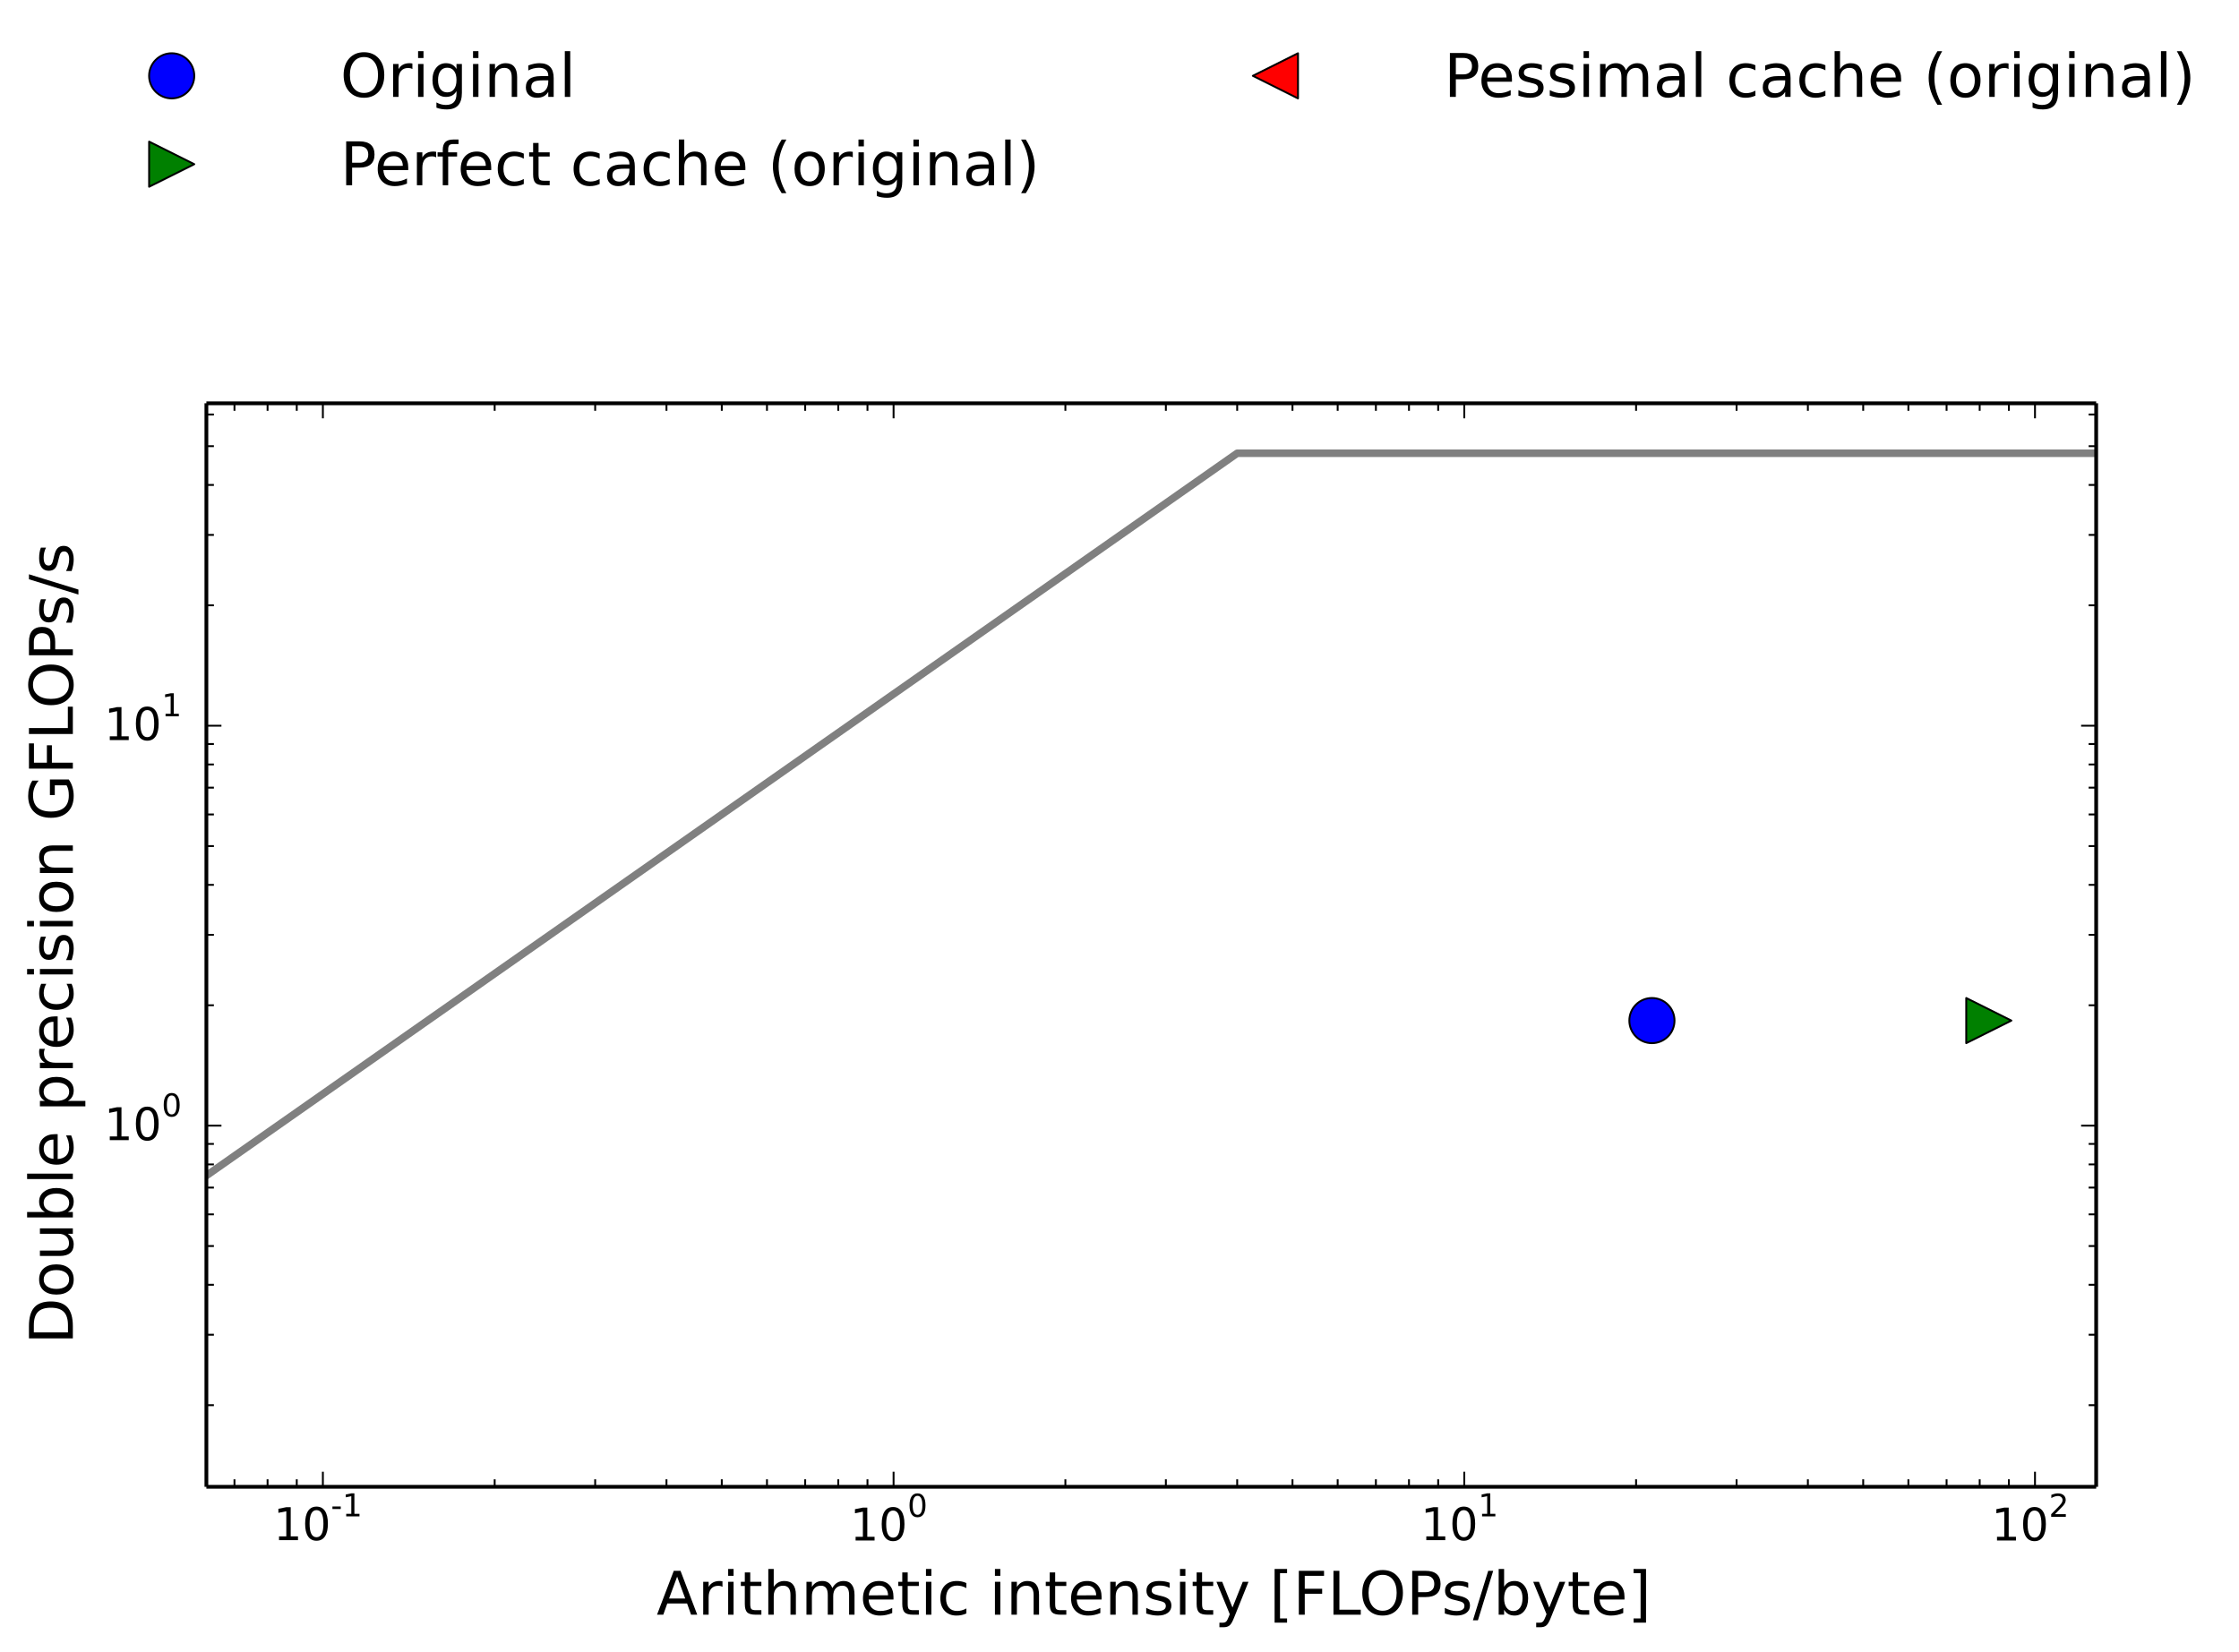 <?xml version="1.0" encoding="utf-8" standalone="no"?>
<!DOCTYPE svg PUBLIC "-//W3C//DTD SVG 1.1//EN"
  "http://www.w3.org/Graphics/SVG/1.1/DTD/svg11.dtd">
<!-- Created with matplotlib (http://matplotlib.org/) -->
<svg height="439pt" version="1.1" viewBox="0 0 595 439" width="595pt" xmlns="http://www.w3.org/2000/svg" xmlns:xlink="http://www.w3.org/1999/xlink">
 <defs>
  <style type="text/css">
*{stroke-linecap:butt;stroke-linejoin:round;}
  </style>
 </defs>
 <g id="figure_1">
  <g id="patch_1">
   <path d="
M0 439.725
L595.665 439.725
L595.665 0
L0 0
z
" style="fill:none;"/>
  </g>
  <g id="axes_1">
   <g id="patch_2">
    <path d="
M54.845 395.2
L557.045 395.2
L557.045 107.2
L54.845 107.2
z
" style="fill:none;"/>
   </g>
   <g id="line2d_1">
    <path clip-path="url(#pd5aa055f63)" d="
M54.845 312.481
L100.5 280.481
L146.154 248.481
L191.809 216.481
L237.463 184.481
L283.118 152.481
L328.772 120.481
L328.772 120.481
L374.427 120.481
L420.081 120.481
L465.736 120.481
L511.39 120.481
L557.045 120.481" style="fill:none;stroke:#808080;stroke-linecap:square;stroke-width:2;"/>
   </g>
   <g id="line2d_2">
    <defs>
     <path d="
M0 6
C1.591 6 3.117 5.368 4.243 4.243
C5.368 3.117 6 1.591 6 0
C6 -1.591 5.368 -3.117 4.243 -4.243
C3.117 -5.368 1.591 -6 0 -6
C-1.591 -6 -3.117 -5.368 -4.243 -4.243
C-5.368 -3.117 -6 -1.591 -6 0
C-6 1.591 -5.368 3.117 -4.243 4.243
C-3.117 5.368 -1.591 6 0 6
z
" id="m0c474344dc" style="stroke:#000000;stroke-width:0.5;"/>
    </defs>
    <g clip-path="url(#pd5aa055f63)">
     <use style="fill:#0000ff;stroke:#000000;stroke-width:0.5;" x="438.989" xlink:href="#m0c474344dc" y="271.276"/>
    </g>
   </g>
   <g id="line2d_3">
    <defs>
     <path d="
M6 1.10218e-15
L-6 -6
L-6 6
z
" id="m9c785e87f3" style="stroke:#000000;stroke-linejoin:miter;stroke-width:0.5;"/>
    </defs>
    <g clip-path="url(#pd5aa055f63)">
     <use style="fill:#008000;stroke:#000000;stroke-linejoin:miter;stroke-width:0.5;" x="528.513" xlink:href="#m9c785e87f3" y="271.276"/>
    </g>
   </g>
   <g id="line2d_4">
    <defs>
     <path d="
M-6 -3.67394e-16
L6 6
L6 -6
z
" id="mcaa646747a" style="stroke:#000000;stroke-linejoin:miter;stroke-width:0.5;"/>
    </defs>
    <g clip-path="url(#pd5aa055f63)"/>
   </g>
   <g id="matplotlib.axis_1">
    <g id="xtick_1">
     <g id="line2d_5">
      <defs>
       <path d="
M0 0
L0 -4" id="m93b0483c22" style="stroke:#000000;stroke-width:0.5;"/>
      </defs>
      <g>
       <use style="stroke:#000000;stroke-width:0.5;" x="85.802" xlink:href="#m93b0483c22" y="395.2"/>
      </g>
     </g>
     <g id="line2d_6">
      <defs>
       <path d="
M0 0
L0 4" id="m741efc42ff" style="stroke:#000000;stroke-width:0.5;"/>
      </defs>
      <g>
       <use style="stroke:#000000;stroke-width:0.5;" x="85.802" xlink:href="#m741efc42ff" y="107.2"/>
      </g>
     </g>
     <g id="text_1">
      <!-- $\mathdefault{10^{-1}}$ -->
      <defs>
       <path d="
M31.781 66.406
Q24.172 66.406 20.328 58.906
Q16.5 51.422 16.5 36.375
Q16.5 21.391 20.328 13.891
Q24.172 6.391 31.781 6.391
Q39.453 6.391 43.281 13.891
Q47.125 21.391 47.125 36.375
Q47.125 51.422 43.281 58.906
Q39.453 66.406 31.781 66.406
M31.781 74.219
Q44.047 74.219 50.516 64.516
Q56.984 54.828 56.984 36.375
Q56.984 17.969 50.516 8.266
Q44.047 -1.422 31.781 -1.422
Q19.531 -1.422 13.062 8.266
Q6.594 17.969 6.594 36.375
Q6.594 54.828 13.062 64.516
Q19.531 74.219 31.781 74.219" id="BitstreamVeraSans-Roman-30"/>
       <path d="
M12.406 8.297
L28.516 8.297
L28.516 63.922
L10.984 60.406
L10.984 69.391
L28.422 72.906
L38.281 72.906
L38.281 8.297
L54.391 8.297
L54.391 0
L12.406 0
z
" id="BitstreamVeraSans-Roman-31"/>
       <path d="
M4.891 31.391
L31.203 31.391
L31.203 23.391
L4.891 23.391
z
" id="BitstreamVeraSans-Roman-2d"/>
      </defs>
      <g transform="translate(72.662 409.424)scale(0.12 -0.12)">
       <use transform="translate(0.0 0.466)" xlink:href="#BitstreamVeraSans-Roman-31"/>
       <use transform="translate(63.623 0.466)" xlink:href="#BitstreamVeraSans-Roman-30"/>
       <use transform="translate(127.246 52.966)scale(0.7)" xlink:href="#BitstreamVeraSans-Roman-2d"/>
       <use transform="translate(152.505 52.966)scale(0.7)" xlink:href="#BitstreamVeraSans-Roman-31"/>
      </g>
     </g>
    </g>
    <g id="xtick_2">
     <g id="line2d_7">
      <g>
       <use style="stroke:#000000;stroke-width:0.5;" x="237.463" xlink:href="#m93b0483c22" y="395.2"/>
      </g>
     </g>
     <g id="line2d_8">
      <g>
       <use style="stroke:#000000;stroke-width:0.5;" x="237.463" xlink:href="#m741efc42ff" y="107.2"/>
      </g>
     </g>
     <g id="text_2">
      <!-- $\mathdefault{10^{0}}$ -->
      <g transform="translate(225.883 409.544)scale(0.12 -0.12)">
       <use transform="translate(0.0 0.547)" xlink:href="#BitstreamVeraSans-Roman-31"/>
       <use transform="translate(63.623 0.547)" xlink:href="#BitstreamVeraSans-Roman-30"/>
       <use transform="translate(127.246 53.047)scale(0.7)" xlink:href="#BitstreamVeraSans-Roman-30"/>
      </g>
     </g>
    </g>
    <g id="xtick_3">
     <g id="line2d_9">
      <g>
       <use style="stroke:#000000;stroke-width:0.5;" x="389.124" xlink:href="#m93b0483c22" y="395.2"/>
      </g>
     </g>
     <g id="line2d_10">
      <g>
       <use style="stroke:#000000;stroke-width:0.5;" x="389.124" xlink:href="#m741efc42ff" y="107.2"/>
      </g>
     </g>
     <g id="text_3">
      <!-- $\mathdefault{10^{1}}$ -->
      <g transform="translate(377.544 409.424)scale(0.12 -0.12)">
       <use transform="translate(0.0 0.466)" xlink:href="#BitstreamVeraSans-Roman-31"/>
       <use transform="translate(63.623 0.466)" xlink:href="#BitstreamVeraSans-Roman-30"/>
       <use transform="translate(127.246 52.966)scale(0.7)" xlink:href="#BitstreamVeraSans-Roman-31"/>
      </g>
     </g>
    </g>
    <g id="xtick_4">
     <g id="line2d_11">
      <g>
       <use style="stroke:#000000;stroke-width:0.5;" x="540.785" xlink:href="#m93b0483c22" y="395.2"/>
      </g>
     </g>
     <g id="line2d_12">
      <g>
       <use style="stroke:#000000;stroke-width:0.5;" x="540.785" xlink:href="#m741efc42ff" y="107.2"/>
      </g>
     </g>
     <g id="text_4">
      <!-- $\mathdefault{10^{2}}$ -->
      <defs>
       <path d="
M19.188 8.297
L53.609 8.297
L53.609 0
L7.328 0
L7.328 8.297
Q12.938 14.109 22.625 23.891
Q32.328 33.688 34.812 36.531
Q39.547 41.844 41.422 45.531
Q43.312 49.219 43.312 52.781
Q43.312 58.594 39.234 62.25
Q35.156 65.922 28.609 65.922
Q23.969 65.922 18.812 64.312
Q13.672 62.703 7.812 59.422
L7.812 69.391
Q13.766 71.781 18.938 73
Q24.125 74.219 28.422 74.219
Q39.75 74.219 46.484 68.547
Q53.219 62.891 53.219 53.422
Q53.219 48.922 51.531 44.891
Q49.859 40.875 45.406 35.406
Q44.188 33.984 37.641 27.219
Q31.109 20.453 19.188 8.297" id="BitstreamVeraSans-Roman-32"/>
      </defs>
      <g transform="translate(529.205 409.544)scale(0.12 -0.12)">
       <use transform="translate(0.0 0.547)" xlink:href="#BitstreamVeraSans-Roman-31"/>
       <use transform="translate(63.623 0.547)" xlink:href="#BitstreamVeraSans-Roman-30"/>
       <use transform="translate(127.246 53.047)scale(0.7)" xlink:href="#BitstreamVeraSans-Roman-32"/>
      </g>
     </g>
    </g>
    <g id="xtick_5">
     <g id="line2d_13">
      <defs>
       <path d="
M0 0
L0 -2" id="m177f7580d0" style="stroke:#000000;stroke-width:0.5;"/>
      </defs>
      <g>
       <use style="stroke:#000000;stroke-width:0.5;" x="62.309" xlink:href="#m177f7580d0" y="395.2"/>
      </g>
     </g>
     <g id="line2d_14">
      <defs>
       <path d="
M0 0
L0 2" id="m5284c7e2a0" style="stroke:#000000;stroke-width:0.5;"/>
      </defs>
      <g>
       <use style="stroke:#000000;stroke-width:0.5;" x="62.309" xlink:href="#m5284c7e2a0" y="107.2"/>
      </g>
     </g>
    </g>
    <g id="xtick_6">
     <g id="line2d_15">
      <g>
       <use style="stroke:#000000;stroke-width:0.5;" x="71.105" xlink:href="#m177f7580d0" y="395.2"/>
      </g>
     </g>
     <g id="line2d_16">
      <g>
       <use style="stroke:#000000;stroke-width:0.5;" x="71.105" xlink:href="#m5284c7e2a0" y="107.2"/>
      </g>
     </g>
    </g>
    <g id="xtick_7">
     <g id="line2d_17">
      <g>
       <use style="stroke:#000000;stroke-width:0.5;" x="78.862" xlink:href="#m177f7580d0" y="395.2"/>
      </g>
     </g>
     <g id="line2d_18">
      <g>
       <use style="stroke:#000000;stroke-width:0.5;" x="78.862" xlink:href="#m5284c7e2a0" y="107.2"/>
      </g>
     </g>
    </g>
    <g id="xtick_8">
     <g id="line2d_19">
      <g>
       <use style="stroke:#000000;stroke-width:0.5;" x="131.457" xlink:href="#m177f7580d0" y="395.2"/>
      </g>
     </g>
     <g id="line2d_20">
      <g>
       <use style="stroke:#000000;stroke-width:0.5;" x="131.457" xlink:href="#m5284c7e2a0" y="107.2"/>
      </g>
     </g>
    </g>
    <g id="xtick_9">
     <g id="line2d_21">
      <g>
       <use style="stroke:#000000;stroke-width:0.5;" x="158.163" xlink:href="#m177f7580d0" y="395.2"/>
      </g>
     </g>
     <g id="line2d_22">
      <g>
       <use style="stroke:#000000;stroke-width:0.5;" x="158.163" xlink:href="#m5284c7e2a0" y="107.2"/>
      </g>
     </g>
    </g>
    <g id="xtick_10">
     <g id="line2d_23">
      <g>
       <use style="stroke:#000000;stroke-width:0.5;" x="177.111" xlink:href="#m177f7580d0" y="395.2"/>
      </g>
     </g>
     <g id="line2d_24">
      <g>
       <use style="stroke:#000000;stroke-width:0.5;" x="177.111" xlink:href="#m5284c7e2a0" y="107.2"/>
      </g>
     </g>
    </g>
    <g id="xtick_11">
     <g id="line2d_25">
      <g>
       <use style="stroke:#000000;stroke-width:0.5;" x="191.809" xlink:href="#m177f7580d0" y="395.2"/>
      </g>
     </g>
     <g id="line2d_26">
      <g>
       <use style="stroke:#000000;stroke-width:0.5;" x="191.809" xlink:href="#m5284c7e2a0" y="107.2"/>
      </g>
     </g>
    </g>
    <g id="xtick_12">
     <g id="line2d_27">
      <g>
       <use style="stroke:#000000;stroke-width:0.5;" x="203.817" xlink:href="#m177f7580d0" y="395.2"/>
      </g>
     </g>
     <g id="line2d_28">
      <g>
       <use style="stroke:#000000;stroke-width:0.5;" x="203.817" xlink:href="#m5284c7e2a0" y="107.2"/>
      </g>
     </g>
    </g>
    <g id="xtick_13">
     <g id="line2d_29">
      <g>
       <use style="stroke:#000000;stroke-width:0.5;" x="213.971" xlink:href="#m177f7580d0" y="395.2"/>
      </g>
     </g>
     <g id="line2d_30">
      <g>
       <use style="stroke:#000000;stroke-width:0.5;" x="213.971" xlink:href="#m5284c7e2a0" y="107.2"/>
      </g>
     </g>
    </g>
    <g id="xtick_14">
     <g id="line2d_31">
      <g>
       <use style="stroke:#000000;stroke-width:0.5;" x="222.766" xlink:href="#m177f7580d0" y="395.2"/>
      </g>
     </g>
     <g id="line2d_32">
      <g>
       <use style="stroke:#000000;stroke-width:0.5;" x="222.766" xlink:href="#m5284c7e2a0" y="107.2"/>
      </g>
     </g>
    </g>
    <g id="xtick_15">
     <g id="line2d_33">
      <g>
       <use style="stroke:#000000;stroke-width:0.5;" x="230.524" xlink:href="#m177f7580d0" y="395.2"/>
      </g>
     </g>
     <g id="line2d_34">
      <g>
       <use style="stroke:#000000;stroke-width:0.5;" x="230.524" xlink:href="#m5284c7e2a0" y="107.2"/>
      </g>
     </g>
    </g>
    <g id="xtick_16">
     <g id="line2d_35">
      <g>
       <use style="stroke:#000000;stroke-width:0.5;" x="283.118" xlink:href="#m177f7580d0" y="395.2"/>
      </g>
     </g>
     <g id="line2d_36">
      <g>
       <use style="stroke:#000000;stroke-width:0.5;" x="283.118" xlink:href="#m5284c7e2a0" y="107.2"/>
      </g>
     </g>
    </g>
    <g id="xtick_17">
     <g id="line2d_37">
      <g>
       <use style="stroke:#000000;stroke-width:0.5;" x="309.824" xlink:href="#m177f7580d0" y="395.2"/>
      </g>
     </g>
     <g id="line2d_38">
      <g>
       <use style="stroke:#000000;stroke-width:0.5;" x="309.824" xlink:href="#m5284c7e2a0" y="107.2"/>
      </g>
     </g>
    </g>
    <g id="xtick_18">
     <g id="line2d_39">
      <g>
       <use style="stroke:#000000;stroke-width:0.5;" x="328.772" xlink:href="#m177f7580d0" y="395.2"/>
      </g>
     </g>
     <g id="line2d_40">
      <g>
       <use style="stroke:#000000;stroke-width:0.5;" x="328.772" xlink:href="#m5284c7e2a0" y="107.2"/>
      </g>
     </g>
    </g>
    <g id="xtick_19">
     <g id="line2d_41">
      <g>
       <use style="stroke:#000000;stroke-width:0.5;" x="343.47" xlink:href="#m177f7580d0" y="395.2"/>
      </g>
     </g>
     <g id="line2d_42">
      <g>
       <use style="stroke:#000000;stroke-width:0.5;" x="343.47" xlink:href="#m5284c7e2a0" y="107.2"/>
      </g>
     </g>
    </g>
    <g id="xtick_20">
     <g id="line2d_43">
      <g>
       <use style="stroke:#000000;stroke-width:0.5;" x="355.478" xlink:href="#m177f7580d0" y="395.2"/>
      </g>
     </g>
     <g id="line2d_44">
      <g>
       <use style="stroke:#000000;stroke-width:0.5;" x="355.478" xlink:href="#m5284c7e2a0" y="107.2"/>
      </g>
     </g>
    </g>
    <g id="xtick_21">
     <g id="line2d_45">
      <g>
       <use style="stroke:#000000;stroke-width:0.5;" x="365.632" xlink:href="#m177f7580d0" y="395.2"/>
      </g>
     </g>
     <g id="line2d_46">
      <g>
       <use style="stroke:#000000;stroke-width:0.5;" x="365.632" xlink:href="#m5284c7e2a0" y="107.2"/>
      </g>
     </g>
    </g>
    <g id="xtick_22">
     <g id="line2d_47">
      <g>
       <use style="stroke:#000000;stroke-width:0.5;" x="374.427" xlink:href="#m177f7580d0" y="395.2"/>
      </g>
     </g>
     <g id="line2d_48">
      <g>
       <use style="stroke:#000000;stroke-width:0.5;" x="374.427" xlink:href="#m5284c7e2a0" y="107.2"/>
      </g>
     </g>
    </g>
    <g id="xtick_23">
     <g id="line2d_49">
      <g>
       <use style="stroke:#000000;stroke-width:0.5;" x="382.185" xlink:href="#m177f7580d0" y="395.2"/>
      </g>
     </g>
     <g id="line2d_50">
      <g>
       <use style="stroke:#000000;stroke-width:0.5;" x="382.185" xlink:href="#m5284c7e2a0" y="107.2"/>
      </g>
     </g>
    </g>
    <g id="xtick_24">
     <g id="line2d_51">
      <g>
       <use style="stroke:#000000;stroke-width:0.5;" x="434.779" xlink:href="#m177f7580d0" y="395.2"/>
      </g>
     </g>
     <g id="line2d_52">
      <g>
       <use style="stroke:#000000;stroke-width:0.5;" x="434.779" xlink:href="#m5284c7e2a0" y="107.2"/>
      </g>
     </g>
    </g>
    <g id="xtick_25">
     <g id="line2d_53">
      <g>
       <use style="stroke:#000000;stroke-width:0.5;" x="461.485" xlink:href="#m177f7580d0" y="395.2"/>
      </g>
     </g>
     <g id="line2d_54">
      <g>
       <use style="stroke:#000000;stroke-width:0.5;" x="461.485" xlink:href="#m5284c7e2a0" y="107.2"/>
      </g>
     </g>
    </g>
    <g id="xtick_26">
     <g id="line2d_55">
      <g>
       <use style="stroke:#000000;stroke-width:0.5;" x="480.433" xlink:href="#m177f7580d0" y="395.2"/>
      </g>
     </g>
     <g id="line2d_56">
      <g>
       <use style="stroke:#000000;stroke-width:0.5;" x="480.433" xlink:href="#m5284c7e2a0" y="107.2"/>
      </g>
     </g>
    </g>
    <g id="xtick_27">
     <g id="line2d_57">
      <g>
       <use style="stroke:#000000;stroke-width:0.5;" x="495.131" xlink:href="#m177f7580d0" y="395.2"/>
      </g>
     </g>
     <g id="line2d_58">
      <g>
       <use style="stroke:#000000;stroke-width:0.5;" x="495.131" xlink:href="#m5284c7e2a0" y="107.2"/>
      </g>
     </g>
    </g>
    <g id="xtick_28">
     <g id="line2d_59">
      <g>
       <use style="stroke:#000000;stroke-width:0.5;" x="507.14" xlink:href="#m177f7580d0" y="395.2"/>
      </g>
     </g>
     <g id="line2d_60">
      <g>
       <use style="stroke:#000000;stroke-width:0.5;" x="507.14" xlink:href="#m5284c7e2a0" y="107.2"/>
      </g>
     </g>
    </g>
    <g id="xtick_29">
     <g id="line2d_61">
      <g>
       <use style="stroke:#000000;stroke-width:0.5;" x="517.293" xlink:href="#m177f7580d0" y="395.2"/>
      </g>
     </g>
     <g id="line2d_62">
      <g>
       <use style="stroke:#000000;stroke-width:0.5;" x="517.293" xlink:href="#m5284c7e2a0" y="107.2"/>
      </g>
     </g>
    </g>
    <g id="xtick_30">
     <g id="line2d_63">
      <g>
       <use style="stroke:#000000;stroke-width:0.5;" x="526.088" xlink:href="#m177f7580d0" y="395.2"/>
      </g>
     </g>
     <g id="line2d_64">
      <g>
       <use style="stroke:#000000;stroke-width:0.5;" x="526.088" xlink:href="#m5284c7e2a0" y="107.2"/>
      </g>
     </g>
    </g>
    <g id="xtick_31">
     <g id="line2d_65">
      <g>
       <use style="stroke:#000000;stroke-width:0.5;" x="533.846" xlink:href="#m177f7580d0" y="395.2"/>
      </g>
     </g>
     <g id="line2d_66">
      <g>
       <use style="stroke:#000000;stroke-width:0.5;" x="533.846" xlink:href="#m5284c7e2a0" y="107.2"/>
      </g>
     </g>
    </g>
    <g id="text_5">
     <!-- Arithmetic intensity [FLOPs/byte] -->
     <defs>
      <path id="BitstreamVeraSans-Roman-20"/>
      <path d="
M8.594 75.984
L29.297 75.984
L29.297 69
L17.578 69
L17.578 -6.203
L29.297 -6.203
L29.297 -13.188
L8.594 -13.188
z
" id="BitstreamVeraSans-Roman-5b"/>
      <path d="
M9.812 72.906
L19.672 72.906
L19.672 8.297
L55.172 8.297
L55.172 0
L9.812 0
z
" id="BitstreamVeraSans-Roman-4c"/>
      <path d="
M39.406 66.219
Q28.656 66.219 22.328 58.203
Q16.016 50.203 16.016 36.375
Q16.016 22.609 22.328 14.594
Q28.656 6.594 39.406 6.594
Q50.141 6.594 56.422 14.594
Q62.703 22.609 62.703 36.375
Q62.703 50.203 56.422 58.203
Q50.141 66.219 39.406 66.219
M39.406 74.219
Q54.734 74.219 63.906 63.938
Q73.094 53.656 73.094 36.375
Q73.094 19.141 63.906 8.859
Q54.734 -1.422 39.406 -1.422
Q24.031 -1.422 14.812 8.828
Q5.609 19.094 5.609 36.375
Q5.609 53.656 14.812 63.938
Q24.031 74.219 39.406 74.219" id="BitstreamVeraSans-Roman-4f"/>
      <path d="
M54.891 33.016
L54.891 0
L45.906 0
L45.906 32.719
Q45.906 40.484 42.875 44.328
Q39.844 48.188 33.797 48.188
Q26.516 48.188 22.312 43.547
Q18.109 38.922 18.109 30.906
L18.109 0
L9.078 0
L9.078 54.688
L18.109 54.688
L18.109 46.188
Q21.344 51.125 25.703 53.562
Q30.078 56 35.797 56
Q45.219 56 50.047 50.172
Q54.891 44.344 54.891 33.016" id="BitstreamVeraSans-Roman-6e"/>
      <path d="
M52 44.188
Q55.375 50.25 60.062 53.125
Q64.75 56 71.094 56
Q79.641 56 84.281 50.016
Q88.922 44.047 88.922 33.016
L88.922 0
L79.891 0
L79.891 32.719
Q79.891 40.578 77.094 44.375
Q74.312 48.188 68.609 48.188
Q61.625 48.188 57.562 43.547
Q53.516 38.922 53.516 30.906
L53.516 0
L44.484 0
L44.484 32.719
Q44.484 40.625 41.703 44.406
Q38.922 48.188 33.109 48.188
Q26.219 48.188 22.156 43.531
Q18.109 38.875 18.109 30.906
L18.109 0
L9.078 0
L9.078 54.688
L18.109 54.688
L18.109 46.188
Q21.188 51.219 25.484 53.609
Q29.781 56 35.688 56
Q41.656 56 45.828 52.969
Q50 49.953 52 44.188" id="BitstreamVeraSans-Roman-6d"/>
      <path d="
M25.391 72.906
L33.688 72.906
L8.297 -9.281
L0 -9.281
z
" id="BitstreamVeraSans-Roman-2f"/>
      <path d="
M19.672 64.797
L19.672 37.406
L32.078 37.406
Q38.969 37.406 42.719 40.969
Q46.484 44.531 46.484 51.125
Q46.484 57.672 42.719 61.234
Q38.969 64.797 32.078 64.797
z

M9.812 72.906
L32.078 72.906
Q44.344 72.906 50.609 67.359
Q56.891 61.812 56.891 51.125
Q56.891 40.328 50.609 34.812
Q44.344 29.297 32.078 29.297
L19.672 29.297
L19.672 0
L9.812 0
z
" id="BitstreamVeraSans-Roman-50"/>
      <path d="
M9.812 72.906
L51.703 72.906
L51.703 64.594
L19.672 64.594
L19.672 43.109
L48.578 43.109
L48.578 34.812
L19.672 34.812
L19.672 0
L9.812 0
z
" id="BitstreamVeraSans-Roman-46"/>
      <path d="
M9.422 54.688
L18.406 54.688
L18.406 0
L9.422 0
z

M9.422 75.984
L18.406 75.984
L18.406 64.594
L9.422 64.594
z
" id="BitstreamVeraSans-Roman-69"/>
      <path d="
M54.891 33.016
L54.891 0
L45.906 0
L45.906 32.719
Q45.906 40.484 42.875 44.328
Q39.844 48.188 33.797 48.188
Q26.516 48.188 22.312 43.547
Q18.109 38.922 18.109 30.906
L18.109 0
L9.078 0
L9.078 75.984
L18.109 75.984
L18.109 46.188
Q21.344 51.125 25.703 53.562
Q30.078 56 35.797 56
Q45.219 56 50.047 50.172
Q54.891 44.344 54.891 33.016" id="BitstreamVeraSans-Roman-68"/>
      <path d="
M34.188 63.188
L20.797 26.906
L47.609 26.906
z

M28.609 72.906
L39.797 72.906
L67.578 0
L57.328 0
L50.688 18.703
L17.828 18.703
L11.188 0
L0.781 0
z
" id="BitstreamVeraSans-Roman-41"/>
      <path d="
M32.172 -5.078
Q28.375 -14.844 24.75 -17.812
Q21.141 -20.797 15.094 -20.797
L7.906 -20.797
L7.906 -13.281
L13.188 -13.281
Q16.891 -13.281 18.938 -11.516
Q21 -9.766 23.484 -3.219
L25.094 0.875
L2.984 54.688
L12.5 54.688
L29.594 11.922
L46.688 54.688
L56.203 54.688
z
" id="BitstreamVeraSans-Roman-79"/>
      <path d="
M56.203 29.594
L56.203 25.203
L14.891 25.203
Q15.484 15.922 20.484 11.062
Q25.484 6.203 34.422 6.203
Q39.594 6.203 44.453 7.469
Q49.312 8.734 54.109 11.281
L54.109 2.781
Q49.266 0.734 44.188 -0.344
Q39.109 -1.422 33.891 -1.422
Q20.797 -1.422 13.156 6.188
Q5.516 13.812 5.516 26.812
Q5.516 40.234 12.766 48.109
Q20.016 56 32.328 56
Q43.359 56 49.781 48.891
Q56.203 41.797 56.203 29.594
M47.219 32.234
Q47.125 39.594 43.094 43.984
Q39.062 48.391 32.422 48.391
Q24.906 48.391 20.391 44.141
Q15.875 39.891 15.188 32.172
z
" id="BitstreamVeraSans-Roman-65"/>
      <path d="
M30.422 75.984
L30.422 -13.188
L9.719 -13.188
L9.719 -6.203
L21.391 -6.203
L21.391 69
L9.719 69
L9.719 75.984
z
" id="BitstreamVeraSans-Roman-5d"/>
      <path d="
M18.312 70.219
L18.312 54.688
L36.812 54.688
L36.812 47.703
L18.312 47.703
L18.312 18.016
Q18.312 11.328 20.141 9.422
Q21.969 7.516 27.594 7.516
L36.812 7.516
L36.812 0
L27.594 0
Q17.188 0 13.234 3.875
Q9.281 7.766 9.281 18.016
L9.281 47.703
L2.688 47.703
L2.688 54.688
L9.281 54.688
L9.281 70.219
z
" id="BitstreamVeraSans-Roman-74"/>
      <path d="
M41.109 46.297
Q39.594 47.172 37.812 47.578
Q36.031 48 33.891 48
Q26.266 48 22.188 43.047
Q18.109 38.094 18.109 28.812
L18.109 0
L9.078 0
L9.078 54.688
L18.109 54.688
L18.109 46.188
Q20.953 51.172 25.484 53.578
Q30.031 56 36.531 56
Q37.453 56 38.578 55.875
Q39.703 55.766 41.062 55.516
z
" id="BitstreamVeraSans-Roman-72"/>
      <path d="
M44.281 53.078
L44.281 44.578
Q40.484 46.531 36.375 47.5
Q32.281 48.484 27.875 48.484
Q21.188 48.484 17.844 46.438
Q14.5 44.391 14.5 40.281
Q14.5 37.156 16.891 35.375
Q19.281 33.594 26.516 31.984
L29.594 31.297
Q39.156 29.25 43.188 25.516
Q47.219 21.781 47.219 15.094
Q47.219 7.469 41.188 3.016
Q35.156 -1.422 24.609 -1.422
Q20.219 -1.422 15.453 -0.562
Q10.688 0.297 5.422 2
L5.422 11.281
Q10.406 8.688 15.234 7.391
Q20.062 6.109 24.812 6.109
Q31.156 6.109 34.562 8.281
Q37.984 10.453 37.984 14.406
Q37.984 18.062 35.516 20.016
Q33.062 21.969 24.703 23.781
L21.578 24.516
Q13.234 26.266 9.516 29.906
Q5.812 33.547 5.812 39.891
Q5.812 47.609 11.281 51.797
Q16.75 56 26.812 56
Q31.781 56 36.172 55.266
Q40.578 54.547 44.281 53.078" id="BitstreamVeraSans-Roman-73"/>
      <path d="
M48.781 52.594
L48.781 44.188
Q44.969 46.297 41.141 47.344
Q37.312 48.391 33.406 48.391
Q24.656 48.391 19.812 42.844
Q14.984 37.312 14.984 27.297
Q14.984 17.281 19.812 11.734
Q24.656 6.203 33.406 6.203
Q37.312 6.203 41.141 7.25
Q44.969 8.297 48.781 10.406
L48.781 2.094
Q45.016 0.344 40.984 -0.531
Q36.969 -1.422 32.422 -1.422
Q20.062 -1.422 12.781 6.344
Q5.516 14.109 5.516 27.297
Q5.516 40.672 12.859 48.328
Q20.219 56 33.016 56
Q37.156 56 41.109 55.141
Q45.062 54.297 48.781 52.594" id="BitstreamVeraSans-Roman-63"/>
      <path d="
M48.688 27.297
Q48.688 37.203 44.609 42.844
Q40.531 48.484 33.406 48.484
Q26.266 48.484 22.188 42.844
Q18.109 37.203 18.109 27.297
Q18.109 17.391 22.188 11.75
Q26.266 6.109 33.406 6.109
Q40.531 6.109 44.609 11.75
Q48.688 17.391 48.688 27.297
M18.109 46.391
Q20.953 51.266 25.266 53.625
Q29.594 56 35.594 56
Q45.562 56 51.781 48.094
Q58.016 40.188 58.016 27.297
Q58.016 14.406 51.781 6.484
Q45.562 -1.422 35.594 -1.422
Q29.594 -1.422 25.266 0.953
Q20.953 3.328 18.109 8.203
L18.109 0
L9.078 0
L9.078 75.984
L18.109 75.984
z
" id="BitstreamVeraSans-Roman-62"/>
     </defs>
     <g transform="translate(174.475 429.197)scale(0.16 -0.16)">
      <use xlink:href="#BitstreamVeraSans-Roman-41"/>
      <use x="68.408" xlink:href="#BitstreamVeraSans-Roman-72"/>
      <use x="109.521" xlink:href="#BitstreamVeraSans-Roman-69"/>
      <use x="137.305" xlink:href="#BitstreamVeraSans-Roman-74"/>
      <use x="176.514" xlink:href="#BitstreamVeraSans-Roman-68"/>
      <use x="239.893" xlink:href="#BitstreamVeraSans-Roman-6d"/>
      <use x="337.305" xlink:href="#BitstreamVeraSans-Roman-65"/>
      <use x="398.828" xlink:href="#BitstreamVeraSans-Roman-74"/>
      <use x="438.037" xlink:href="#BitstreamVeraSans-Roman-69"/>
      <use x="465.82" xlink:href="#BitstreamVeraSans-Roman-63"/>
      <use x="520.801" xlink:href="#BitstreamVeraSans-Roman-20"/>
      <use x="552.588" xlink:href="#BitstreamVeraSans-Roman-69"/>
      <use x="580.371" xlink:href="#BitstreamVeraSans-Roman-6e"/>
      <use x="643.75" xlink:href="#BitstreamVeraSans-Roman-74"/>
      <use x="682.959" xlink:href="#BitstreamVeraSans-Roman-65"/>
      <use x="744.482" xlink:href="#BitstreamVeraSans-Roman-6e"/>
      <use x="807.861" xlink:href="#BitstreamVeraSans-Roman-73"/>
      <use x="859.961" xlink:href="#BitstreamVeraSans-Roman-69"/>
      <use x="887.744" xlink:href="#BitstreamVeraSans-Roman-74"/>
      <use x="926.953" xlink:href="#BitstreamVeraSans-Roman-79"/>
      <use x="986.133" xlink:href="#BitstreamVeraSans-Roman-20"/>
      <use x="1017.92" xlink:href="#BitstreamVeraSans-Roman-5b"/>
      <use x="1056.934" xlink:href="#BitstreamVeraSans-Roman-46"/>
      <use x="1114.453" xlink:href="#BitstreamVeraSans-Roman-4c"/>
      <use x="1166.541" xlink:href="#BitstreamVeraSans-Roman-4f"/>
      <use x="1245.252" xlink:href="#BitstreamVeraSans-Roman-50"/>
      <use x="1303.805" xlink:href="#BitstreamVeraSans-Roman-73"/>
      <use x="1355.904" xlink:href="#BitstreamVeraSans-Roman-2f"/>
      <use x="1389.596" xlink:href="#BitstreamVeraSans-Roman-62"/>
      <use x="1453.072" xlink:href="#BitstreamVeraSans-Roman-79"/>
      <use x="1512.252" xlink:href="#BitstreamVeraSans-Roman-74"/>
      <use x="1551.461" xlink:href="#BitstreamVeraSans-Roman-65"/>
      <use x="1612.984" xlink:href="#BitstreamVeraSans-Roman-5d"/>
     </g>
    </g>
   </g>
   <g id="matplotlib.axis_2">
    <g id="ytick_1">
     <g id="line2d_67">
      <defs>
       <path d="
M0 0
L4 0" id="m728421d6d4" style="stroke:#000000;stroke-width:0.5;"/>
      </defs>
      <g>
       <use style="stroke:#000000;stroke-width:0.5;" x="54.845" xlink:href="#m728421d6d4" y="299.2"/>
      </g>
     </g>
     <g id="line2d_68">
      <defs>
       <path d="
M0 0
L-4 0" id="mcb0005524f" style="stroke:#000000;stroke-width:0.5;"/>
      </defs>
      <g>
       <use style="stroke:#000000;stroke-width:0.5;" x="557.045" xlink:href="#mcb0005524f" y="299.2"/>
      </g>
     </g>
     <g id="text_6">
      <!-- $\mathdefault{10^{0}}$ -->
      <g transform="translate(27.685 303.124)scale(0.12 -0.12)">
       <use transform="translate(0.0 0.547)" xlink:href="#BitstreamVeraSans-Roman-31"/>
       <use transform="translate(63.623 0.547)" xlink:href="#BitstreamVeraSans-Roman-30"/>
       <use transform="translate(127.246 53.047)scale(0.7)" xlink:href="#BitstreamVeraSans-Roman-30"/>
      </g>
     </g>
    </g>
    <g id="ytick_2">
     <g id="line2d_69">
      <g>
       <use style="stroke:#000000;stroke-width:0.5;" x="54.845" xlink:href="#m728421d6d4" y="192.898"/>
      </g>
     </g>
     <g id="line2d_70">
      <g>
       <use style="stroke:#000000;stroke-width:0.5;" x="557.045" xlink:href="#mcb0005524f" y="192.898"/>
      </g>
     </g>
     <g id="text_7">
      <!-- $\mathdefault{10^{1}}$ -->
      <g transform="translate(27.685 196.763)scale(0.12 -0.12)">
       <use transform="translate(0.0 0.466)" xlink:href="#BitstreamVeraSans-Roman-31"/>
       <use transform="translate(63.623 0.466)" xlink:href="#BitstreamVeraSans-Roman-30"/>
       <use transform="translate(127.246 52.966)scale(0.7)" xlink:href="#BitstreamVeraSans-Roman-31"/>
      </g>
     </g>
    </g>
    <g id="ytick_3">
     <g id="line2d_71">
      <defs>
       <path d="
M0 0
L2 0" id="mf0c55a9a47" style="stroke:#000000;stroke-width:0.5;"/>
      </defs>
      <g>
       <use style="stroke:#000000;stroke-width:0.5;" x="54.845" xlink:href="#mf0c55a9a47" y="373.502"/>
      </g>
     </g>
     <g id="line2d_72">
      <defs>
       <path d="
M0 0
L-2 0" id="ma4f294b3af" style="stroke:#000000;stroke-width:0.5;"/>
      </defs>
      <g>
       <use style="stroke:#000000;stroke-width:0.5;" x="557.045" xlink:href="#ma4f294b3af" y="373.502"/>
      </g>
     </g>
    </g>
    <g id="ytick_4">
     <g id="line2d_73">
      <g>
       <use style="stroke:#000000;stroke-width:0.5;" x="54.845" xlink:href="#mf0c55a9a47" y="354.783"/>
      </g>
     </g>
     <g id="line2d_74">
      <g>
       <use style="stroke:#000000;stroke-width:0.5;" x="557.045" xlink:href="#ma4f294b3af" y="354.783"/>
      </g>
     </g>
    </g>
    <g id="ytick_5">
     <g id="line2d_75">
      <g>
       <use style="stroke:#000000;stroke-width:0.5;" x="54.845" xlink:href="#mf0c55a9a47" y="341.502"/>
      </g>
     </g>
     <g id="line2d_76">
      <g>
       <use style="stroke:#000000;stroke-width:0.5;" x="557.045" xlink:href="#ma4f294b3af" y="341.502"/>
      </g>
     </g>
    </g>
    <g id="ytick_6">
     <g id="line2d_77">
      <g>
       <use style="stroke:#000000;stroke-width:0.5;" x="54.845" xlink:href="#mf0c55a9a47" y="331.2"/>
      </g>
     </g>
     <g id="line2d_78">
      <g>
       <use style="stroke:#000000;stroke-width:0.5;" x="557.045" xlink:href="#ma4f294b3af" y="331.2"/>
      </g>
     </g>
    </g>
    <g id="ytick_7">
     <g id="line2d_79">
      <g>
       <use style="stroke:#000000;stroke-width:0.5;" x="54.845" xlink:href="#mf0c55a9a47" y="322.783"/>
      </g>
     </g>
     <g id="line2d_80">
      <g>
       <use style="stroke:#000000;stroke-width:0.5;" x="557.045" xlink:href="#ma4f294b3af" y="322.783"/>
      </g>
     </g>
    </g>
    <g id="ytick_8">
     <g id="line2d_81">
      <g>
       <use style="stroke:#000000;stroke-width:0.5;" x="54.845" xlink:href="#mf0c55a9a47" y="315.666"/>
      </g>
     </g>
     <g id="line2d_82">
      <g>
       <use style="stroke:#000000;stroke-width:0.5;" x="557.045" xlink:href="#ma4f294b3af" y="315.666"/>
      </g>
     </g>
    </g>
    <g id="ytick_9">
     <g id="line2d_83">
      <g>
       <use style="stroke:#000000;stroke-width:0.5;" x="54.845" xlink:href="#mf0c55a9a47" y="309.502"/>
      </g>
     </g>
     <g id="line2d_84">
      <g>
       <use style="stroke:#000000;stroke-width:0.5;" x="557.045" xlink:href="#ma4f294b3af" y="309.502"/>
      </g>
     </g>
    </g>
    <g id="ytick_10">
     <g id="line2d_85">
      <g>
       <use style="stroke:#000000;stroke-width:0.5;" x="54.845" xlink:href="#mf0c55a9a47" y="304.064"/>
      </g>
     </g>
     <g id="line2d_86">
      <g>
       <use style="stroke:#000000;stroke-width:0.5;" x="557.045" xlink:href="#ma4f294b3af" y="304.064"/>
      </g>
     </g>
    </g>
    <g id="ytick_11">
     <g id="line2d_87">
      <g>
       <use style="stroke:#000000;stroke-width:0.5;" x="54.845" xlink:href="#mf0c55a9a47" y="267.2"/>
      </g>
     </g>
     <g id="line2d_88">
      <g>
       <use style="stroke:#000000;stroke-width:0.5;" x="557.045" xlink:href="#ma4f294b3af" y="267.2"/>
      </g>
     </g>
    </g>
    <g id="ytick_12">
     <g id="line2d_89">
      <g>
       <use style="stroke:#000000;stroke-width:0.5;" x="54.845" xlink:href="#mf0c55a9a47" y="248.481"/>
      </g>
     </g>
     <g id="line2d_90">
      <g>
       <use style="stroke:#000000;stroke-width:0.5;" x="557.045" xlink:href="#ma4f294b3af" y="248.481"/>
      </g>
     </g>
    </g>
    <g id="ytick_13">
     <g id="line2d_91">
      <g>
       <use style="stroke:#000000;stroke-width:0.5;" x="54.845" xlink:href="#mf0c55a9a47" y="235.2"/>
      </g>
     </g>
     <g id="line2d_92">
      <g>
       <use style="stroke:#000000;stroke-width:0.5;" x="557.045" xlink:href="#ma4f294b3af" y="235.2"/>
      </g>
     </g>
    </g>
    <g id="ytick_14">
     <g id="line2d_93">
      <g>
       <use style="stroke:#000000;stroke-width:0.5;" x="54.845" xlink:href="#mf0c55a9a47" y="224.898"/>
      </g>
     </g>
     <g id="line2d_94">
      <g>
       <use style="stroke:#000000;stroke-width:0.5;" x="557.045" xlink:href="#ma4f294b3af" y="224.898"/>
      </g>
     </g>
    </g>
    <g id="ytick_15">
     <g id="line2d_95">
      <g>
       <use style="stroke:#000000;stroke-width:0.5;" x="54.845" xlink:href="#mf0c55a9a47" y="216.481"/>
      </g>
     </g>
     <g id="line2d_96">
      <g>
       <use style="stroke:#000000;stroke-width:0.5;" x="557.045" xlink:href="#ma4f294b3af" y="216.481"/>
      </g>
     </g>
    </g>
    <g id="ytick_16">
     <g id="line2d_97">
      <g>
       <use style="stroke:#000000;stroke-width:0.5;" x="54.845" xlink:href="#mf0c55a9a47" y="209.365"/>
      </g>
     </g>
     <g id="line2d_98">
      <g>
       <use style="stroke:#000000;stroke-width:0.5;" x="557.045" xlink:href="#ma4f294b3af" y="209.365"/>
      </g>
     </g>
    </g>
    <g id="ytick_17">
     <g id="line2d_99">
      <g>
       <use style="stroke:#000000;stroke-width:0.5;" x="54.845" xlink:href="#mf0c55a9a47" y="203.2"/>
      </g>
     </g>
     <g id="line2d_100">
      <g>
       <use style="stroke:#000000;stroke-width:0.5;" x="557.045" xlink:href="#ma4f294b3af" y="203.2"/>
      </g>
     </g>
    </g>
    <g id="ytick_18">
     <g id="line2d_101">
      <g>
       <use style="stroke:#000000;stroke-width:0.5;" x="54.845" xlink:href="#mf0c55a9a47" y="197.762"/>
      </g>
     </g>
     <g id="line2d_102">
      <g>
       <use style="stroke:#000000;stroke-width:0.5;" x="557.045" xlink:href="#ma4f294b3af" y="197.762"/>
      </g>
     </g>
    </g>
    <g id="ytick_19">
     <g id="line2d_103">
      <g>
       <use style="stroke:#000000;stroke-width:0.5;" x="54.845" xlink:href="#mf0c55a9a47" y="160.898"/>
      </g>
     </g>
     <g id="line2d_104">
      <g>
       <use style="stroke:#000000;stroke-width:0.5;" x="557.045" xlink:href="#ma4f294b3af" y="160.898"/>
      </g>
     </g>
    </g>
    <g id="ytick_20">
     <g id="line2d_105">
      <g>
       <use style="stroke:#000000;stroke-width:0.5;" x="54.845" xlink:href="#mf0c55a9a47" y="142.18"/>
      </g>
     </g>
     <g id="line2d_106">
      <g>
       <use style="stroke:#000000;stroke-width:0.5;" x="557.045" xlink:href="#ma4f294b3af" y="142.18"/>
      </g>
     </g>
    </g>
    <g id="ytick_21">
     <g id="line2d_107">
      <g>
       <use style="stroke:#000000;stroke-width:0.5;" x="54.845" xlink:href="#mf0c55a9a47" y="128.898"/>
      </g>
     </g>
     <g id="line2d_108">
      <g>
       <use style="stroke:#000000;stroke-width:0.5;" x="557.045" xlink:href="#ma4f294b3af" y="128.898"/>
      </g>
     </g>
    </g>
    <g id="ytick_22">
     <g id="line2d_109">
      <g>
       <use style="stroke:#000000;stroke-width:0.5;" x="54.845" xlink:href="#mf0c55a9a47" y="118.597"/>
      </g>
     </g>
     <g id="line2d_110">
      <g>
       <use style="stroke:#000000;stroke-width:0.5;" x="557.045" xlink:href="#ma4f294b3af" y="118.597"/>
      </g>
     </g>
    </g>
    <g id="ytick_23">
     <g id="line2d_111">
      <g>
       <use style="stroke:#000000;stroke-width:0.5;" x="54.845" xlink:href="#mf0c55a9a47" y="110.18"/>
      </g>
     </g>
     <g id="line2d_112">
      <g>
       <use style="stroke:#000000;stroke-width:0.5;" x="557.045" xlink:href="#ma4f294b3af" y="110.18"/>
      </g>
     </g>
    </g>
    <g id="text_8">
     <!-- Double precision GFLOPs/s -->
     <defs>
      <path d="
M30.609 48.391
Q23.391 48.391 19.188 42.75
Q14.984 37.109 14.984 27.297
Q14.984 17.484 19.156 11.844
Q23.344 6.203 30.609 6.203
Q37.797 6.203 41.984 11.859
Q46.188 17.531 46.188 27.297
Q46.188 37.016 41.984 42.703
Q37.797 48.391 30.609 48.391
M30.609 56
Q42.328 56 49.016 48.375
Q55.719 40.766 55.719 27.297
Q55.719 13.875 49.016 6.219
Q42.328 -1.422 30.609 -1.422
Q18.844 -1.422 12.172 6.219
Q5.516 13.875 5.516 27.297
Q5.516 40.766 12.172 48.375
Q18.844 56 30.609 56" id="BitstreamVeraSans-Roman-6f"/>
      <path d="
M9.422 75.984
L18.406 75.984
L18.406 0
L9.422 0
z
" id="BitstreamVeraSans-Roman-6c"/>
      <path d="
M59.516 10.406
L59.516 29.984
L43.406 29.984
L43.406 38.094
L69.281 38.094
L69.281 6.781
Q63.578 2.734 56.688 0.656
Q49.812 -1.422 42 -1.422
Q24.906 -1.422 15.25 8.562
Q5.609 18.562 5.609 36.375
Q5.609 54.25 15.25 64.234
Q24.906 74.219 42 74.219
Q49.125 74.219 55.547 72.453
Q61.969 70.703 67.391 67.281
L67.391 56.781
Q61.922 61.422 55.766 63.766
Q49.609 66.109 42.828 66.109
Q29.438 66.109 22.719 58.641
Q16.016 51.172 16.016 36.375
Q16.016 21.625 22.719 14.156
Q29.438 6.688 42.828 6.688
Q48.047 6.688 52.141 7.594
Q56.25 8.5 59.516 10.406" id="BitstreamVeraSans-Roman-47"/>
      <path d="
M19.672 64.797
L19.672 8.109
L31.594 8.109
Q46.688 8.109 53.688 14.938
Q60.688 21.781 60.688 36.531
Q60.688 51.172 53.688 57.984
Q46.688 64.797 31.594 64.797
z

M9.812 72.906
L30.078 72.906
Q51.266 72.906 61.172 64.094
Q71.094 55.281 71.094 36.531
Q71.094 17.672 61.125 8.828
Q51.172 0 30.078 0
L9.812 0
z
" id="BitstreamVeraSans-Roman-44"/>
      <path d="
M8.5 21.578
L8.5 54.688
L17.484 54.688
L17.484 21.922
Q17.484 14.156 20.5 10.266
Q23.531 6.391 29.594 6.391
Q36.859 6.391 41.078 11.031
Q45.312 15.672 45.312 23.688
L45.312 54.688
L54.297 54.688
L54.297 0
L45.312 0
L45.312 8.406
Q42.047 3.422 37.719 1
Q33.406 -1.422 27.688 -1.422
Q18.266 -1.422 13.375 4.438
Q8.5 10.297 8.5 21.578" id="BitstreamVeraSans-Roman-75"/>
      <path d="
M18.109 8.203
L18.109 -20.797
L9.078 -20.797
L9.078 54.688
L18.109 54.688
L18.109 46.391
Q20.953 51.266 25.266 53.625
Q29.594 56 35.594 56
Q45.562 56 51.781 48.094
Q58.016 40.188 58.016 27.297
Q58.016 14.406 51.781 6.484
Q45.562 -1.422 35.594 -1.422
Q29.594 -1.422 25.266 0.953
Q20.953 3.328 18.109 8.203
M48.688 27.297
Q48.688 37.203 44.609 42.844
Q40.531 48.484 33.406 48.484
Q26.266 48.484 22.188 42.844
Q18.109 37.203 18.109 27.297
Q18.109 17.391 22.188 11.75
Q26.266 6.109 33.406 6.109
Q40.531 6.109 44.609 11.75
Q48.688 17.391 48.688 27.297" id="BitstreamVeraSans-Roman-70"/>
     </defs>
     <g transform="translate(19.358 357.309)rotate(-90.0)scale(0.16 -0.16)">
      <use xlink:href="#BitstreamVeraSans-Roman-44"/>
      <use x="77.002" xlink:href="#BitstreamVeraSans-Roman-6f"/>
      <use x="138.184" xlink:href="#BitstreamVeraSans-Roman-75"/>
      <use x="201.562" xlink:href="#BitstreamVeraSans-Roman-62"/>
      <use x="265.039" xlink:href="#BitstreamVeraSans-Roman-6c"/>
      <use x="292.822" xlink:href="#BitstreamVeraSans-Roman-65"/>
      <use x="354.346" xlink:href="#BitstreamVeraSans-Roman-20"/>
      <use x="386.133" xlink:href="#BitstreamVeraSans-Roman-70"/>
      <use x="449.609" xlink:href="#BitstreamVeraSans-Roman-72"/>
      <use x="488.473" xlink:href="#BitstreamVeraSans-Roman-65"/>
      <use x="549.996" xlink:href="#BitstreamVeraSans-Roman-63"/>
      <use x="604.977" xlink:href="#BitstreamVeraSans-Roman-69"/>
      <use x="632.76" xlink:href="#BitstreamVeraSans-Roman-73"/>
      <use x="684.859" xlink:href="#BitstreamVeraSans-Roman-69"/>
      <use x="712.643" xlink:href="#BitstreamVeraSans-Roman-6f"/>
      <use x="773.824" xlink:href="#BitstreamVeraSans-Roman-6e"/>
      <use x="837.203" xlink:href="#BitstreamVeraSans-Roman-20"/>
      <use x="868.99" xlink:href="#BitstreamVeraSans-Roman-47"/>
      <use x="946.48" xlink:href="#BitstreamVeraSans-Roman-46"/>
      <use x="1004.0" xlink:href="#BitstreamVeraSans-Roman-4c"/>
      <use x="1056.088" xlink:href="#BitstreamVeraSans-Roman-4f"/>
      <use x="1134.799" xlink:href="#BitstreamVeraSans-Roman-50"/>
      <use x="1193.352" xlink:href="#BitstreamVeraSans-Roman-73"/>
      <use x="1245.451" xlink:href="#BitstreamVeraSans-Roman-2f"/>
      <use x="1279.143" xlink:href="#BitstreamVeraSans-Roman-73"/>
     </g>
    </g>
   </g>
   <g id="patch_3">
    <path d="
M54.845 107.2
L557.045 107.2" style="fill:none;stroke:#000000;"/>
   </g>
   <g id="patch_4">
    <path d="
M557.045 395.2
L557.045 107.2" style="fill:none;stroke:#000000;"/>
   </g>
   <g id="patch_5">
    <path d="
M54.845 395.2
L557.045 395.2" style="fill:none;stroke:#000000;"/>
   </g>
   <g id="patch_6">
    <path d="
M54.845 395.2
L54.845 107.2" style="fill:none;stroke:#000000;"/>
   </g>
  </g>
  <g id="legend_1">
   <g id="line2d_113"/>
   <g id="line2d_114">
    <g>
     <use style="fill:#0000ff;stroke:#000000;stroke-width:0.5;" x="45.625" xlink:href="#m0c474344dc" y="20.157"/>
    </g>
   </g>
   <g id="text_9">
    <!-- Original -->
    <defs>
     <path d="
M45.406 27.984
Q45.406 37.75 41.375 43.109
Q37.359 48.484 30.078 48.484
Q22.859 48.484 18.828 43.109
Q14.797 37.75 14.797 27.984
Q14.797 18.266 18.828 12.891
Q22.859 7.516 30.078 7.516
Q37.359 7.516 41.375 12.891
Q45.406 18.266 45.406 27.984
M54.391 6.781
Q54.391 -7.172 48.188 -13.984
Q42 -20.797 29.203 -20.797
Q24.469 -20.797 20.266 -20.094
Q16.062 -19.391 12.109 -17.922
L12.109 -9.188
Q16.062 -11.328 19.922 -12.344
Q23.781 -13.375 27.781 -13.375
Q36.625 -13.375 41.016 -8.766
Q45.406 -4.156 45.406 5.172
L45.406 9.625
Q42.625 4.781 38.281 2.391
Q33.938 0 27.875 0
Q17.828 0 11.672 7.656
Q5.516 15.328 5.516 27.984
Q5.516 40.672 11.672 48.328
Q17.828 56 27.875 56
Q33.938 56 38.281 53.609
Q42.625 51.219 45.406 46.391
L45.406 54.688
L54.391 54.688
z
" id="BitstreamVeraSans-Roman-67"/>
     <path d="
M34.281 27.484
Q23.391 27.484 19.188 25
Q14.984 22.516 14.984 16.5
Q14.984 11.719 18.141 8.906
Q21.297 6.109 26.703 6.109
Q34.188 6.109 38.703 11.406
Q43.219 16.703 43.219 25.484
L43.219 27.484
z

M52.203 31.203
L52.203 0
L43.219 0
L43.219 8.297
Q40.141 3.328 35.547 0.953
Q30.953 -1.422 24.312 -1.422
Q15.922 -1.422 10.953 3.297
Q6 8.016 6 15.922
Q6 25.141 12.172 29.828
Q18.359 34.516 30.609 34.516
L43.219 34.516
L43.219 35.406
Q43.219 41.609 39.141 45
Q35.062 48.391 27.688 48.391
Q23 48.391 18.547 47.266
Q14.109 46.141 10.016 43.891
L10.016 52.203
Q14.938 54.109 19.578 55.047
Q24.219 56 28.609 56
Q40.484 56 46.344 49.844
Q52.203 43.703 52.203 31.203" id="BitstreamVeraSans-Roman-61"/>
    </defs>
    <g transform="translate(90.425 25.758)scale(0.16 -0.16)">
     <use xlink:href="#BitstreamVeraSans-Roman-4f"/>
     <use x="78.711" xlink:href="#BitstreamVeraSans-Roman-72"/>
     <use x="119.824" xlink:href="#BitstreamVeraSans-Roman-69"/>
     <use x="147.607" xlink:href="#BitstreamVeraSans-Roman-67"/>
     <use x="211.084" xlink:href="#BitstreamVeraSans-Roman-69"/>
     <use x="238.867" xlink:href="#BitstreamVeraSans-Roman-6e"/>
     <use x="302.246" xlink:href="#BitstreamVeraSans-Roman-61"/>
     <use x="363.525" xlink:href="#BitstreamVeraSans-Roman-6c"/>
    </g>
   </g>
   <g id="line2d_115"/>
   <g id="line2d_116">
    <g>
     <use style="fill:#008000;stroke:#000000;stroke-linejoin:miter;stroke-width:0.5;" x="45.625" xlink:href="#m9c785e87f3" y="43.642"/>
    </g>
   </g>
   <g id="text_10">
    <!-- Perfect cache (original) -->
    <defs>
     <path d="
M8.016 75.875
L15.828 75.875
Q23.141 64.359 26.781 53.312
Q30.422 42.281 30.422 31.391
Q30.422 20.453 26.781 9.375
Q23.141 -1.703 15.828 -13.188
L8.016 -13.188
Q14.5 -2 17.703 9.062
Q20.906 20.125 20.906 31.391
Q20.906 42.672 17.703 53.656
Q14.5 64.656 8.016 75.875" id="BitstreamVeraSans-Roman-29"/>
     <path d="
M31 75.875
Q24.469 64.656 21.281 53.656
Q18.109 42.672 18.109 31.391
Q18.109 20.125 21.312 9.062
Q24.516 -2 31 -13.188
L23.188 -13.188
Q15.875 -1.703 12.234 9.375
Q8.594 20.453 8.594 31.391
Q8.594 42.281 12.203 53.312
Q15.828 64.359 23.188 75.875
z
" id="BitstreamVeraSans-Roman-28"/>
     <path d="
M37.109 75.984
L37.109 68.5
L28.516 68.5
Q23.688 68.5 21.797 66.547
Q19.922 64.594 19.922 59.516
L19.922 54.688
L34.719 54.688
L34.719 47.703
L19.922 47.703
L19.922 0
L10.891 0
L10.891 47.703
L2.297 47.703
L2.297 54.688
L10.891 54.688
L10.891 58.5
Q10.891 67.625 15.141 71.797
Q19.391 75.984 28.609 75.984
z
" id="BitstreamVeraSans-Roman-66"/>
    </defs>
    <g transform="translate(90.425 49.242)scale(0.16 -0.16)">
     <use xlink:href="#BitstreamVeraSans-Roman-50"/>
     <use x="56.678" xlink:href="#BitstreamVeraSans-Roman-65"/>
     <use x="118.201" xlink:href="#BitstreamVeraSans-Roman-72"/>
     <use x="159.314" xlink:href="#BitstreamVeraSans-Roman-66"/>
     <use x="194.52" xlink:href="#BitstreamVeraSans-Roman-65"/>
     <use x="256.043" xlink:href="#BitstreamVeraSans-Roman-63"/>
     <use x="311.023" xlink:href="#BitstreamVeraSans-Roman-74"/>
     <use x="350.232" xlink:href="#BitstreamVeraSans-Roman-20"/>
     <use x="382.02" xlink:href="#BitstreamVeraSans-Roman-63"/>
     <use x="437.0" xlink:href="#BitstreamVeraSans-Roman-61"/>
     <use x="498.279" xlink:href="#BitstreamVeraSans-Roman-63"/>
     <use x="553.26" xlink:href="#BitstreamVeraSans-Roman-68"/>
     <use x="616.639" xlink:href="#BitstreamVeraSans-Roman-65"/>
     <use x="678.162" xlink:href="#BitstreamVeraSans-Roman-20"/>
     <use x="709.949" xlink:href="#BitstreamVeraSans-Roman-28"/>
     <use x="748.963" xlink:href="#BitstreamVeraSans-Roman-6f"/>
     <use x="810.145" xlink:href="#BitstreamVeraSans-Roman-72"/>
     <use x="851.258" xlink:href="#BitstreamVeraSans-Roman-69"/>
     <use x="879.041" xlink:href="#BitstreamVeraSans-Roman-67"/>
     <use x="942.518" xlink:href="#BitstreamVeraSans-Roman-69"/>
     <use x="970.301" xlink:href="#BitstreamVeraSans-Roman-6e"/>
     <use x="1033.68" xlink:href="#BitstreamVeraSans-Roman-61"/>
     <use x="1094.959" xlink:href="#BitstreamVeraSans-Roman-6c"/>
     <use x="1122.742" xlink:href="#BitstreamVeraSans-Roman-29"/>
    </g>
   </g>
   <g id="line2d_117"/>
   <g id="line2d_118">
    <g>
     <use style="fill:#ff0000;stroke:#000000;stroke-linejoin:miter;stroke-width:0.5;" x="338.933" xlink:href="#mcaa646747a" y="20.157"/>
    </g>
   </g>
   <g id="text_11">
    <!-- Pessimal cache (original) -->
    <g transform="translate(383.733 25.758)scale(0.16 -0.16)">
     <use xlink:href="#BitstreamVeraSans-Roman-50"/>
     <use x="56.678" xlink:href="#BitstreamVeraSans-Roman-65"/>
     <use x="118.201" xlink:href="#BitstreamVeraSans-Roman-73"/>
     <use x="170.301" xlink:href="#BitstreamVeraSans-Roman-73"/>
     <use x="222.4" xlink:href="#BitstreamVeraSans-Roman-69"/>
     <use x="250.184" xlink:href="#BitstreamVeraSans-Roman-6d"/>
     <use x="347.596" xlink:href="#BitstreamVeraSans-Roman-61"/>
     <use x="408.875" xlink:href="#BitstreamVeraSans-Roman-6c"/>
     <use x="436.658" xlink:href="#BitstreamVeraSans-Roman-20"/>
     <use x="468.445" xlink:href="#BitstreamVeraSans-Roman-63"/>
     <use x="523.426" xlink:href="#BitstreamVeraSans-Roman-61"/>
     <use x="584.705" xlink:href="#BitstreamVeraSans-Roman-63"/>
     <use x="639.686" xlink:href="#BitstreamVeraSans-Roman-68"/>
     <use x="703.064" xlink:href="#BitstreamVeraSans-Roman-65"/>
     <use x="764.588" xlink:href="#BitstreamVeraSans-Roman-20"/>
     <use x="796.375" xlink:href="#BitstreamVeraSans-Roman-28"/>
     <use x="835.389" xlink:href="#BitstreamVeraSans-Roman-6f"/>
     <use x="896.57" xlink:href="#BitstreamVeraSans-Roman-72"/>
     <use x="937.684" xlink:href="#BitstreamVeraSans-Roman-69"/>
     <use x="965.467" xlink:href="#BitstreamVeraSans-Roman-67"/>
     <use x="1028.943" xlink:href="#BitstreamVeraSans-Roman-69"/>
     <use x="1056.727" xlink:href="#BitstreamVeraSans-Roman-6e"/>
     <use x="1120.105" xlink:href="#BitstreamVeraSans-Roman-61"/>
     <use x="1181.385" xlink:href="#BitstreamVeraSans-Roman-6c"/>
     <use x="1209.168" xlink:href="#BitstreamVeraSans-Roman-29"/>
    </g>
   </g>
  </g>
 </g>
 <defs>
  <clipPath id="pd5aa055f63">
   <rect height="288.0" width="502.2" x="54.845" y="107.2"/>
  </clipPath>
 </defs>
</svg>
